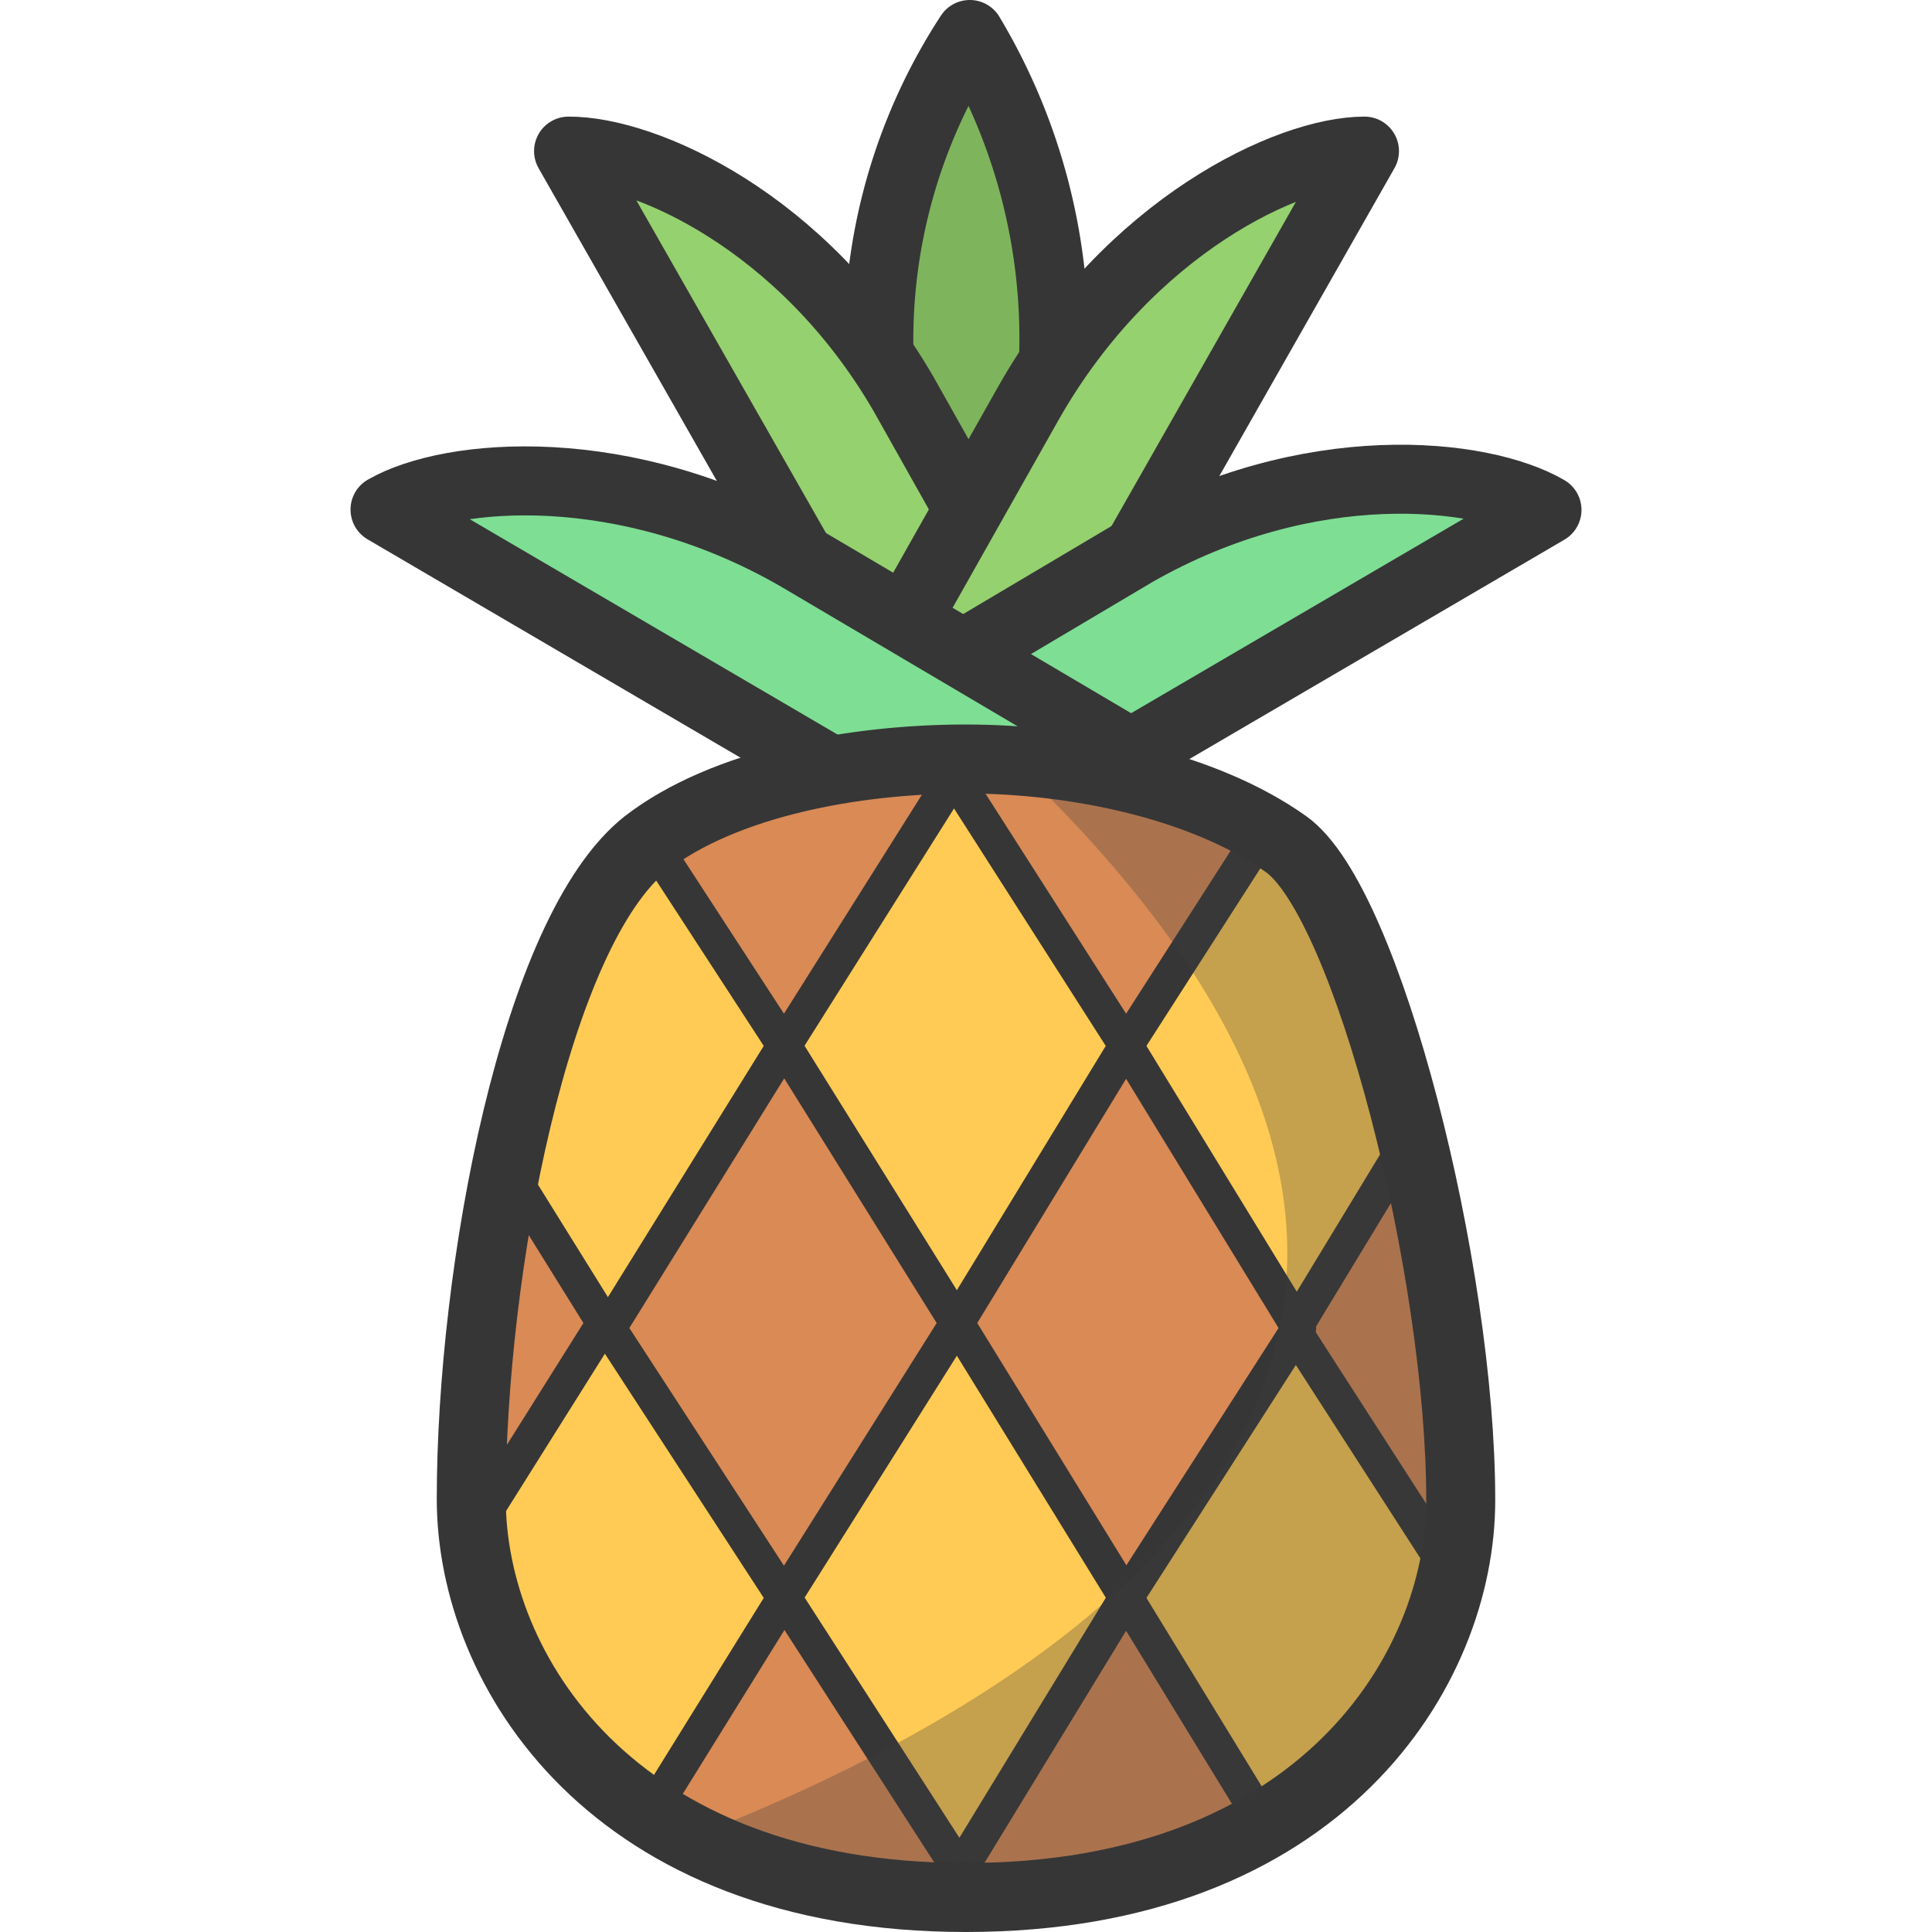 <svg id="Layer_1" data-name="Layer 1" xmlns="http://www.w3.org/2000/svg" xmlns:xlink="http://www.w3.org/1999/xlink" viewBox="0 0 56 56">
  <defs>
    <style>
      .cls-1,.cls-5{fill:#FFCB54;}
      .cls-1,.cls-2,.cls-3,.cls-4,.cls-7,.cls-9{stroke:#363636;}
      .cls-1,.cls-9{stroke-miterlimit:10;}
      .cls-1,.cls-2,.cls-3,.cls-4,.cls-9{stroke-width:2px;}
      .cls-2{fill:#7EB55C;}
      .cls-2,.cls-3,.cls-4,.cls-7{stroke-linejoin:round;}
      .cls-3{fill:#95D16F;}
      .cls-4{fill:#7EDE94;}
      .cls-6{clip-path:url(#clip-path);}
      .cls-7{fill:#D98A55;}
      .cls-8{fill:#3D3D3D;opacity:0.3;}
      .cls-9{fill:none;}
    </style>
    <clipPath id="clip-path">
      <path class="cls-1" d="M28,55c-10.27,0-14.34-6.6-14.34-11.55,0-6.62,1.85-16.46,5.06-19C21,22.69,24.77,22,28,22s6.92,0.79,9.28,2.47,5.06,12.35,5.06,19C42.35,48.4,38.28,55,28,55Z"/>
    </clipPath>
  </defs>
  <title>pineapple</title>

  <path class="cls-2" d="M30.54,23.78H25.48V10.33A16.19,16.19,0,0,1,28.11,1a17.15,17.15,0,0,1,2.43,9.33V23.78Z"/><path class="cls-3" d="M16.48,4.38L26.82,22.52l4.84-1.37-5.47-9.73C23.28,6.4,18.67,4.37,16.48,4.38Z"/><path class="cls-3" d="M39.55,4.38l-9.67,17-5.54,0,5.49-9.73C32.74,6.54,37.37,4.38,39.55,4.38Z"/><path class="cls-4" d="M44.84,14.78L28,24.63l-4.85-2.84L32.91,16C37.94,13.13,42.95,13.68,44.84,14.78Z"/><path class="cls-4" d="M11.16,14.77L28,24.63l4.78-2.8-9.62-5.68C18.14,13.24,13.05,13.68,11.16,14.77Z"/><path class="cls-5" d="M28,55c-10.27,0-14.34-6.6-14.34-11.55,0-6.62,1.85-16.46,5.06-19C21,22.69,24.77,22,28,22s6.92,0.79,9.28,2.47,5.06,12.35,5.06,19C42.35,48.4,38.28,55,28,55Z"/><g class="cls-6"><polygon class="cls-7" points="17.65 38.5 17.65 38.5 22.73 46.31 27.74 38.35 22.73 30.31 17.65 38.5"/><polygon class="cls-7" points="12.5 46.31 17.5 38.35 12.5 30.31 12.5 46.31"/><polygon class="cls-7" points="37.53 38.5 37.47 38.5 42.5 46.31 42.5 30.31 37.53 38.5"/><polygon class="cls-7" points="32.64 30.31 27.74 38.35 32.64 46.31 37.65 38.5 32.64 30.31"/><polygon class="cls-7" points="37.65 22.5 27.65 22.5 32.64 30.31 37.65 22.5"/><polygon class="cls-7" points="17.65 22.5 22.73 30.31 27.65 22.5 17.65 22.5"/><polygon class="cls-7" points="22.73 46.31 17.65 54.5 27.65 54.5 28.01 54.5 37.65 54.5 32.64 46.31 27.82 54.21 22.73 46.31"/><path class="cls-8" d="M42.69,55H14.77s38.89-9.92,14.51-33h13.4V55Z"/></g><path class="cls-9" d="M28,55c-10.27,0-14.34-6.6-14.34-11.55,0-6.62,1.85-16.46,5.06-19C21,22.69,24.77,22,28,22s6.92,0.79,9.28,2.47,5.06,12.35,5.06,19C42.35,48.4,38.28,55,28,55Z"/>
</svg>
